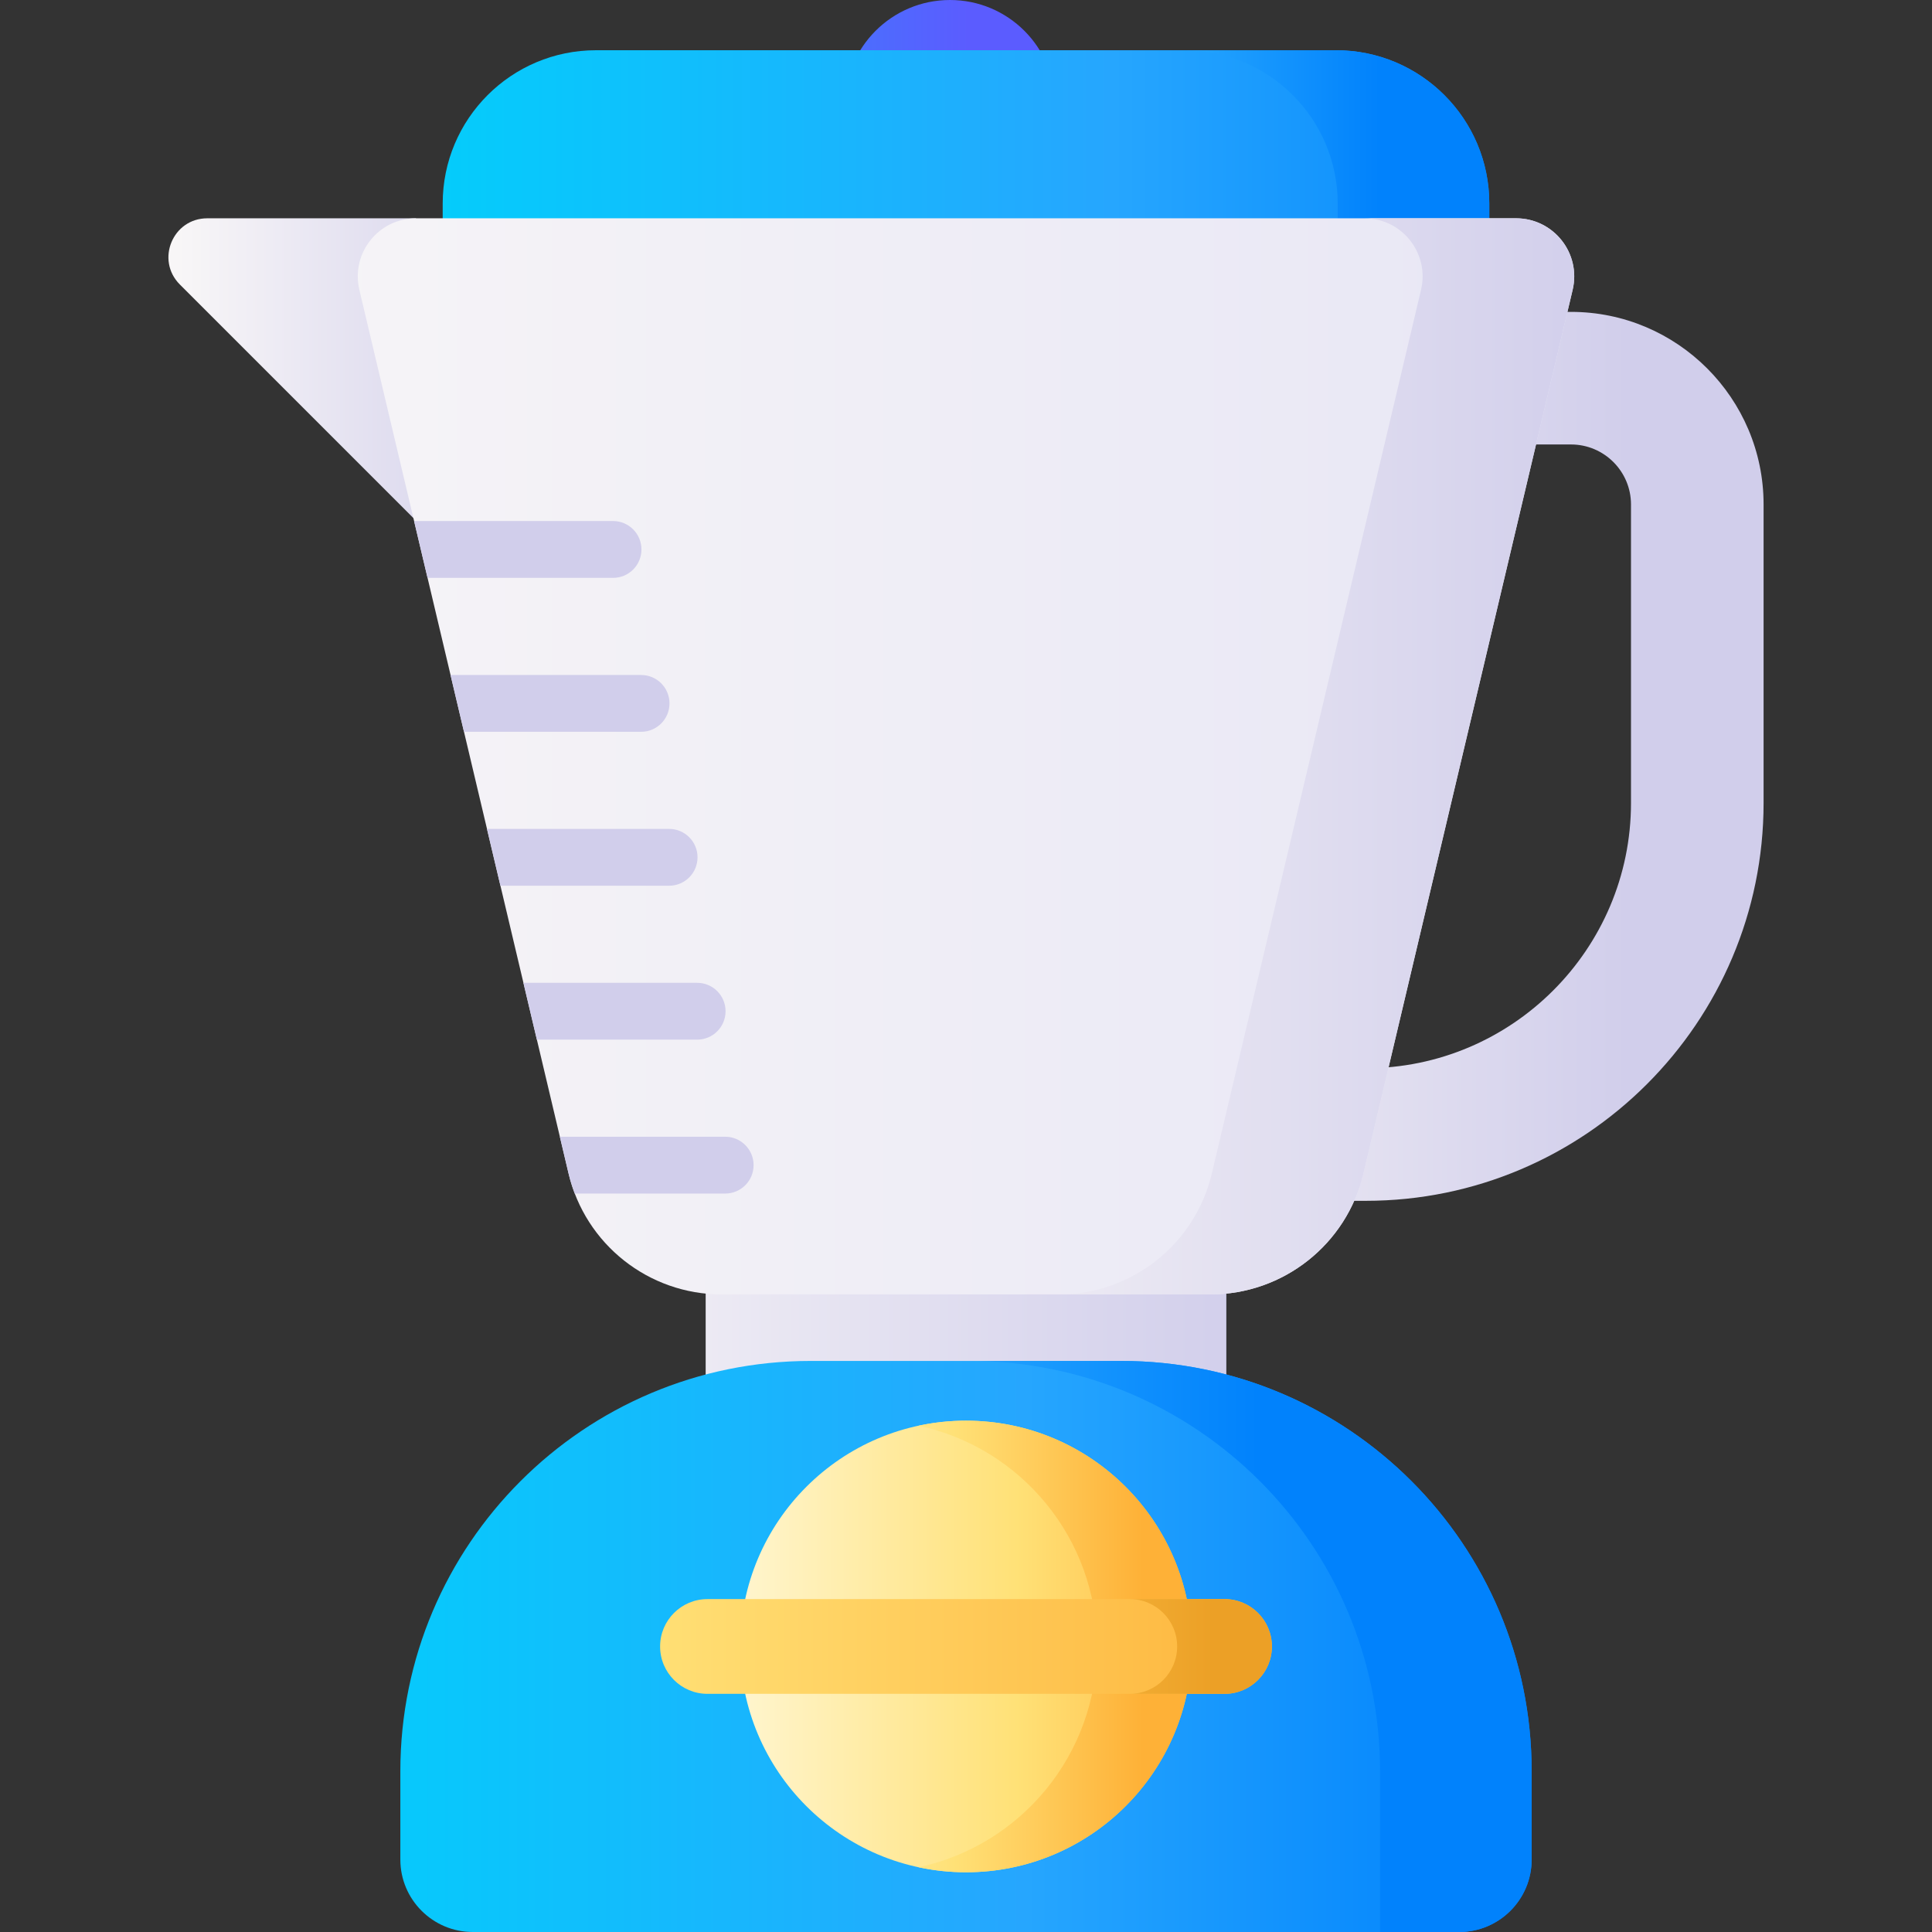 <svg id="Capa_1" enable-background="new 0 0 510 510" height="512" viewBox="0 0 510 510" width="512" xmlns="http://www.w3.org/2000/svg" xmlns:xlink="http://www.w3.org/1999/xlink"><rect x="0" y="0" width="510" height="510" fill="#333333" stroke="none"/><linearGradient id="lg1"><stop offset="0" stop-color="#f8f6f7"/><stop offset="1" stop-color="#d1ceeb"/></linearGradient><linearGradient id="SVGID_1_" gradientUnits="userSpaceOnUse" x1="276.936" x2="429.674" xlink:href="#lg1" y1="199.659" y2="199.659"/><linearGradient id="SVGID_2_" gradientUnits="userSpaceOnUse" x1="119.997" x2="255.836" y1="19.639" y2="19.639"><stop offset="0" stop-color="#01bffa"/><stop offset=".239" stop-color="#19a4fb"/><stop offset=".75" stop-color="#4970fe"/><stop offset="1" stop-color="#5b5cff"/></linearGradient><linearGradient id="SVGID_3_" gradientUnits="userSpaceOnUse" x1="122.863" x2="331.065" xlink:href="#lg1" y1="348.287" y2="348.287"/><linearGradient id="SVGID_4_" gradientUnits="userSpaceOnUse" x1="47" x2="142.258" xlink:href="#lg1" y1="103.468" y2="103.468"/><linearGradient id="lg2"><stop offset="0" stop-color="#01d0fb"/><stop offset=".608" stop-color="#26a6fe"/><stop offset="1" stop-color="#0182fc"/></linearGradient><linearGradient id="SVGID_5_" gradientUnits="userSpaceOnUse" x1="98" x2="419.801" xlink:href="#lg2" y1="40.261" y2="40.261"/><linearGradient id="SVGID_6_" gradientUnits="userSpaceOnUse" x1="228" x2="364.18" xlink:href="#lg2" y1="40.261" y2="40.261"/><linearGradient id="SVGID_7_" gradientUnits="userSpaceOnUse" x1="-53.726" x2="432.718" y1="199.659" y2="199.659"><stop offset="0" stop-color="#f8f6f7"/><stop offset=".179" stop-color="#f8f6f7"/><stop offset="1" stop-color="#e7e6f5"/></linearGradient><linearGradient id="SVGID_8_" gradientUnits="userSpaceOnUse" x1="216.737" x2="422.829" xlink:href="#lg1" y1="199.659" y2="199.659"/><linearGradient id="SVGID_9_" gradientUnits="userSpaceOnUse" x1="-48.255" x2="80.146" xlink:href="#lg1" y1="145.04" y2="145.04"/><linearGradient id="SVGID_10_" gradientUnits="userSpaceOnUse" x1="-32.807" x2="90.845" xlink:href="#lg1" y1="185.68" y2="185.68"/><linearGradient id="SVGID_11_" gradientUnits="userSpaceOnUse" x1="-17.359" x2="101.544" xlink:href="#lg1" y1="226.31" y2="226.31"/><linearGradient id="SVGID_12_" gradientUnits="userSpaceOnUse" x1="-1.911" x2="112.242" xlink:href="#lg1" y1="266.94" y2="266.94"/><linearGradient id="SVGID_13_" gradientUnits="userSpaceOnUse" x1="13.537" x2="122.941" xlink:href="#lg1" y1="307.57" y2="307.57"/><linearGradient id="SVGID_14_" gradientUnits="userSpaceOnUse" x1="72.889" x2="397.936" xlink:href="#lg2" y1="434.627" y2="434.627"/><linearGradient id="SVGID_15_" gradientUnits="userSpaceOnUse" x1="109.815" x2="332.321" xlink:href="#lg2" y1="434.627" y2="434.627"/><linearGradient id="lg3"><stop offset="0" stop-color="#fff9df"/><stop offset=".593" stop-color="#ffe177"/><stop offset="1" stop-color="#feb137"/></linearGradient><linearGradient id="SVGID_16_" gradientUnits="userSpaceOnUse" x1="181.121" x2="327.914" xlink:href="#lg3" y1="434.627" y2="434.627"/><linearGradient id="SVGID_17_" gradientUnits="userSpaceOnUse" x1="178.667" x2="301.688" xlink:href="#lg3" y1="434.627" y2="434.627"/><linearGradient id="SVGID_18_" gradientUnits="userSpaceOnUse" x1="166.6" x2="351.031" y1="434.627" y2="434.627"><stop offset="0" stop-color="#ffe177"/><stop offset="1" stop-color="#feb137"/></linearGradient><linearGradient id="SVGID_19_" gradientUnits="userSpaceOnUse" x1="228.667" x2="320.41" y1="434.627" y2="434.627"><stop offset="0" stop-color="#ffd15b"/><stop offset="1" stop-color="#eca026"/></linearGradient><g><path d="m360.515 316.988h-36.579v-35h36.579c38.613 0 70.028-31.415 70.028-70.028v-78.797c0-8.73-7.103-15.833-15.834-15.833h-90.773v-35h90.773c28.03 0 50.834 22.804 50.834 50.833v78.797c0 57.912-47.115 105.028-105.028 105.028z" fill="url(#SVGID_1_)"/><path d="m278.548 27.774c0 15.339-55.548 15.339-55.548 0s12.435-27.774 27.774-27.774 27.774 12.435 27.774 27.774z" fill="url(#SVGID_2_)"/><g><path d="m186.28 327.382h137.441v41.81h-137.441z" fill="url(#SVGID_3_)"/><path d="m109.793 57.625h-55.078c-9.12 0-13.688 11.027-7.239 17.476l74.212 74.212z" fill="url(#SVGID_4_)"/><g><path d="m393.14 67.261h-276.28v-13.536c0-22.348 18.117-40.464 40.464-40.464h195.351c22.348 0 40.464 18.117 40.464 40.464v13.536z" fill="url(#SVGID_5_)"/><path d="m352.675 13.261h-40.02c22.348 0 40.464 18.117 40.464 40.464v13.536h40.02v-13.536c.001-22.348-18.116-40.464-40.464-40.464z" fill="url(#SVGID_6_)"/></g><path d="m319.531 341.693h-129.062c-19.238 0-35.954-13.221-40.386-31.941l-55.222-233.247c-2.282-9.637 5.028-18.88 14.932-18.88h290.414c9.904 0 17.214 9.243 14.932 18.88l-55.222 233.247c-4.432 18.72-21.148 31.941-40.386 31.941z" fill="url(#SVGID_7_)"/><path d="m400.207 57.625h-40.02c9.904 0 17.214 9.243 14.932 18.88l-55.222 233.247c-4.432 18.721-21.148 31.941-40.386 31.941h40.02c19.238 0 35.954-13.221 40.386-31.941l55.222-233.247c2.282-9.638-5.028-18.88-14.932-18.88z" fill="url(#SVGID_8_)"/><g><path d="m169.33 145.04c0 4.15-3.35 7.5-7.5 7.5h-48.97l-3.55-15h52.52c4.15 0 7.5 3.36 7.5 7.5z" fill="url(#SVGID_9_)"/><path d="m176.73 185.68c0 4.14-3.35 7.5-7.5 7.5h-46.75l-3.55-15h50.3c4.15 0 7.5 3.35 7.5 7.5z" fill="url(#SVGID_10_)"/><path d="m184.13 226.31c0 4.14-3.35 7.5-7.5 7.5h-44.53l-3.55-15h48.08c4.15 0 7.5 3.36 7.5 7.5z" fill="url(#SVGID_11_)"/><path d="m191.53 266.94c0 4.14-3.35 7.5-7.5 7.5h-42.31l-3.55-15h45.86c4.15 0 7.5 3.36 7.5 7.5z" fill="url(#SVGID_12_)"/><path d="m198.93 307.57c0 4.14-3.35 7.5-7.5 7.5h-39.71c-.66-1.72-1.21-3.49-1.64-5.32l-2.29-9.68h43.64c4.15 0 7.5 3.36 7.5 7.5z" fill="url(#SVGID_13_)"/></g></g><g><path d="m385.188 510h-260.376c-10.567 0-19.132-8.566-19.132-19.132v-23.294c0-59.823 48.496-108.319 108.319-108.319h82.002c59.823 0 108.319 48.496 108.319 108.319v23.294c0 10.566-8.566 19.132-19.132 19.132z" fill="url(#SVGID_14_)"/><path d="m296.001 359.254h-40.02c59.823 0 108.319 48.496 108.319 108.319v42.427h20.888c10.567 0 19.132-8.566 19.132-19.132v-23.295c0-59.823-48.496-108.319-108.319-108.319z" fill="url(#SVGID_15_)"/></g><g><circle cx="255" cy="434.627" fill="url(#SVGID_16_)" r="59.602"/><path d="m255 375.025c-4.291 0-8.472.463-12.505 1.325 26.911 5.748 47.096 29.651 47.096 58.277s-20.185 52.529-47.096 58.277c4.034.862 8.215 1.325 12.505 1.325 32.917 0 59.602-26.685 59.602-59.602s-26.685-59.602-59.602-59.602z" fill="url(#SVGID_17_)"/><path d="m323.245 422.122h-136.49c-6.907 0-12.505 5.599-12.505 12.505 0 6.907 5.599 12.505 12.505 12.505h136.489c6.907 0 12.505-5.599 12.505-12.505.001-6.907-5.598-12.505-12.504-12.505z" fill="url(#SVGID_18_)"/><path d="m323.245 422.122h-25.011c6.907 0 12.505 5.599 12.505 12.505 0 6.907-5.599 12.506-12.505 12.506h25.011c6.907 0 12.505-5.599 12.505-12.506 0-6.907-5.599-12.505-12.505-12.505z" fill="url(#SVGID_19_)"/></g></g></svg>